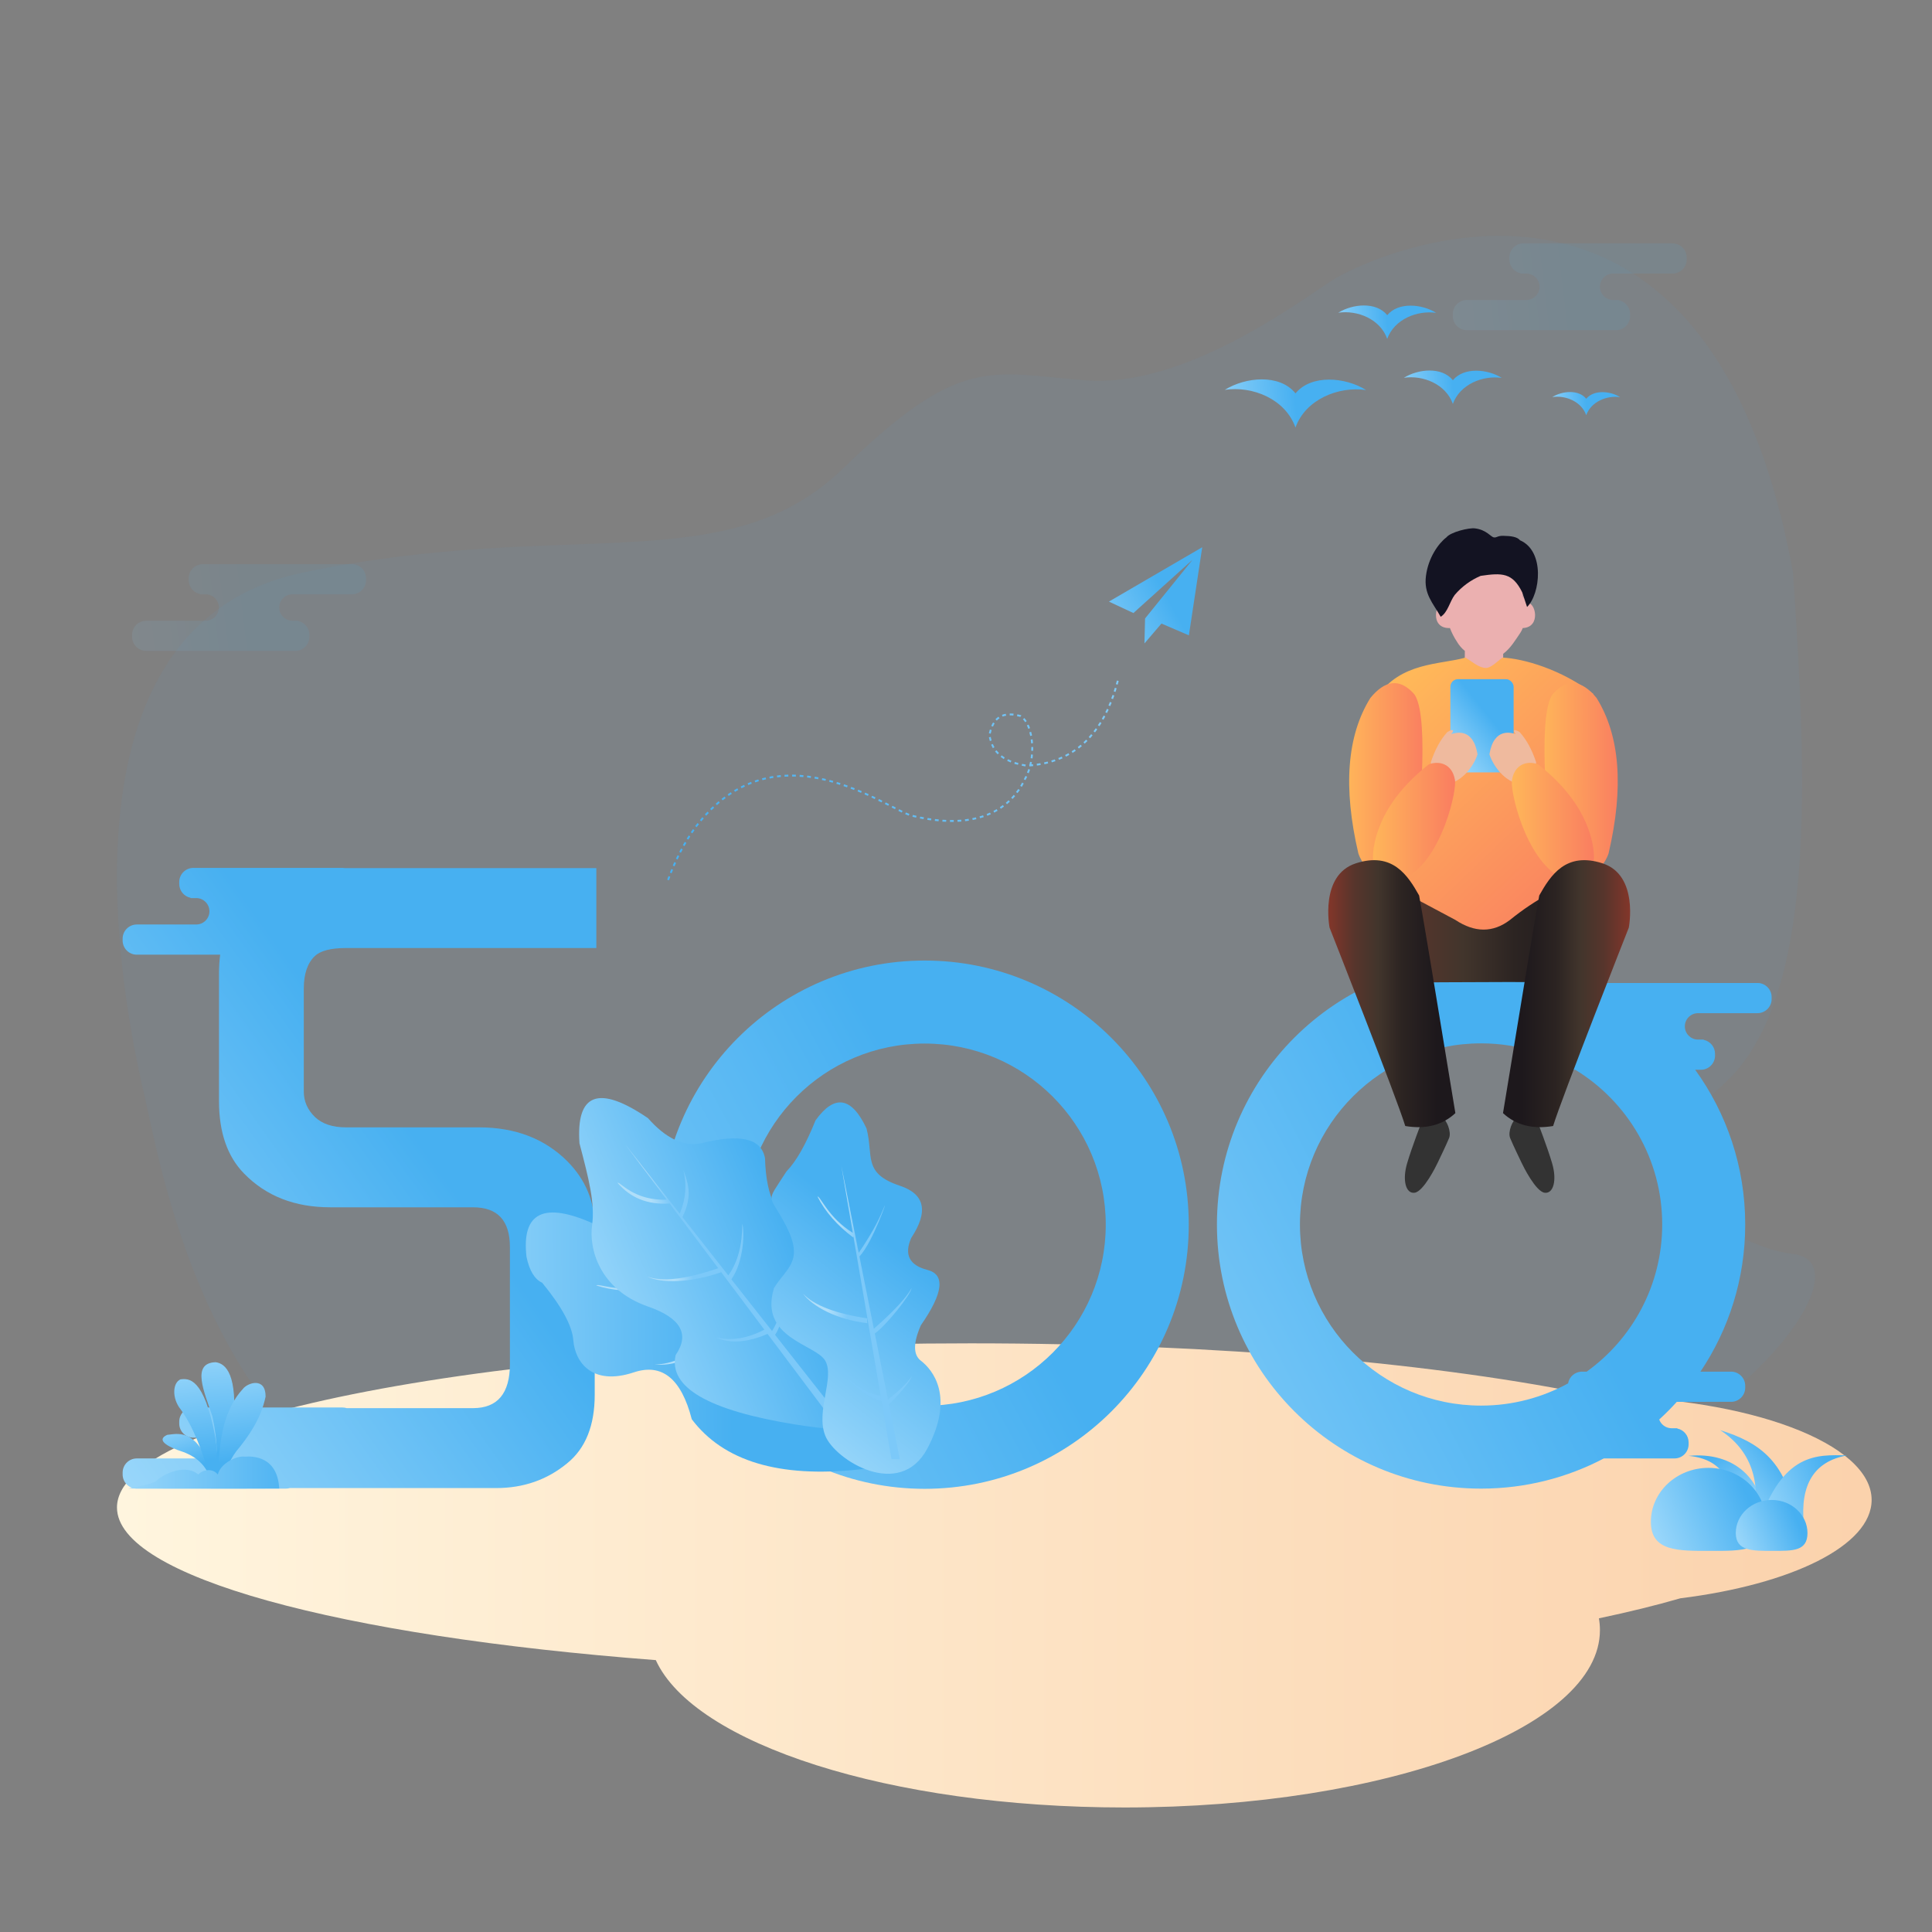 <svg width="1024px" height="1024px" viewBox="0 0 1024 1024" version="1.1" xmlns="http://www.w3.org/2000/svg" xmlns:xlink="http://www.w3.org/1999/xlink">
    <rect x="0" y="0" width="1024" height="1024" fill="#808080" stroke="none"/>
    <title>500</title>
    <defs>
        <linearGradient x1="-13.582%" y1="50%" x2="50%" y2="47.203%" id="linearGradient-1">
            <stop stop-color="#98D6FA" offset="0%"></stop>
            <stop stop-color="#47B0F1" offset="100%"></stop>
        </linearGradient>
        <linearGradient x1="-9.33772794e-14%" y1="-3.106%" x2="100%" y2="-3.106%" id="linearGradient-2">
            <stop stop-color="#FFF5DE" offset="0%"></stop>
            <stop stop-color="#FBD2AC" offset="100%"></stop>
        </linearGradient>
        <linearGradient x1="-13.582%" y1="50%" x2="50%" y2="47.628%" id="linearGradient-3">
            <stop stop-color="#98D6FA" offset="0%"></stop>
            <stop stop-color="#47B0F1" offset="100%"></stop>
        </linearGradient>
        <linearGradient x1="-13.582%" y1="50%" x2="50%" y2="47.629%" id="linearGradient-4">
            <stop stop-color="#98D6FA" offset="0%"></stop>
            <stop stop-color="#47B0F1" offset="100%"></stop>
        </linearGradient>
        <linearGradient x1="-13.582%" y1="50%" x2="50%" y2="47.63%" id="linearGradient-5">
            <stop stop-color="#98D6FA" offset="0%"></stop>
            <stop stop-color="#47B0F1" offset="100%"></stop>
        </linearGradient>
        <linearGradient x1="-10.614%" y1="87.008%" x2="50%" y2="30.481%" id="linearGradient-6">
            <stop stop-color="#98D6FA" offset="0%"></stop>
            <stop stop-color="#47B0F1" offset="100%"></stop>
        </linearGradient>
        <linearGradient x1="-54.081%" y1="87.008%" x2="50%" y2="30.481%" id="linearGradient-7">
            <stop stop-color="#98D6FA" offset="0%"></stop>
            <stop stop-color="#47B0F1" offset="100%"></stop>
        </linearGradient>
        <linearGradient x1="-54.081%" y1="83.568%" x2="50%" y2="32.296%" id="linearGradient-8">
            <stop stop-color="#98D6FA" offset="0%"></stop>
            <stop stop-color="#47B0F1" offset="100%"></stop>
        </linearGradient>
        <linearGradient x1="-13.582%" y1="50%" x2="50%" y2="43.423%" id="linearGradient-9">
            <stop stop-color="#98D6FA" offset="0%"></stop>
            <stop stop-color="#47B0F1" offset="100%"></stop>
        </linearGradient>
        <linearGradient x1="43.14%" y1="-6.452%" x2="60.337%" y2="0%" id="linearGradient-10">
            <stop stop-color="#AFDEF9" offset="3.157%"></stop>
            <stop stop-color="#7CC9F9" offset="100%"></stop>
        </linearGradient>
        <linearGradient x1="5.92%" y1="60.857%" x2="59.966%" y2="37.054%" id="linearGradient-11">
            <stop stop-color="#98D6FA" offset="0%"></stop>
            <stop stop-color="#47B0F1" offset="100%"></stop>
        </linearGradient>
        <linearGradient x1="44.493%" y1="-6.452%" x2="58.298%" y2="0%" id="linearGradient-12">
            <stop stop-color="#AFDEF9" offset="3.157%"></stop>
            <stop stop-color="#7CC9F9" offset="100%"></stop>
        </linearGradient>
        <linearGradient x1="28.404%" y1="87.008%" x2="50%" y2="30.481%" id="linearGradient-13">
            <stop stop-color="#98D6FA" offset="0%"></stop>
            <stop stop-color="#47B0F1" offset="100%"></stop>
        </linearGradient>
        <linearGradient x1="80.177%" y1="78.124%" x2="40.161%" y2="1.204%" id="linearGradient-14">
            <stop stop-color="#98D6FA" offset="0%"></stop>
            <stop stop-color="#47B0F1" offset="100%"></stop>
        </linearGradient>
        <linearGradient x1="16.964%" y1="77.603%" x2="73.111%" y2="27.31%" id="linearGradient-15">
            <stop stop-color="#98D6FA" offset="0%"></stop>
            <stop stop-color="#47B0F1" offset="100%"></stop>
        </linearGradient>
        <linearGradient x1="0%" y1="66.879%" x2="84.978%" y2="36.126%" id="linearGradient-16">
            <stop stop-color="#98D6FA" offset="0%"></stop>
            <stop stop-color="#47B0F1" offset="100%"></stop>
        </linearGradient>
        <linearGradient x1="0%" y1="64.362%" x2="84.978%" y2="38.195%" id="linearGradient-17">
            <stop stop-color="#98D6FA" offset="0%"></stop>
            <stop stop-color="#47B0F1" offset="100%"></stop>
        </linearGradient>
        <linearGradient x1="0%" y1="63.935%" x2="84.978%" y2="38.545%" id="linearGradient-18">
            <stop stop-color="#98D6FA" offset="0%"></stop>
            <stop stop-color="#47B0F1" offset="100%"></stop>
        </linearGradient>
        <linearGradient x1="22.356%" y1="-8.914%" x2="50%" y2="77.381%" id="linearGradient-19">
            <stop stop-color="#98D6FA" offset="0%"></stop>
            <stop stop-color="#47B0F1" offset="100%"></stop>
        </linearGradient>
        <linearGradient x1="45.363%" y1="-11.452%" x2="50%" y2="78.561%" id="linearGradient-20">
            <stop stop-color="#98D6FA" offset="0%"></stop>
            <stop stop-color="#47B0F1" offset="100%"></stop>
        </linearGradient>
        <linearGradient x1="47.746%" y1="-11.452%" x2="50%" y2="78.561%" id="linearGradient-21">
            <stop stop-color="#98D6FA" offset="0%"></stop>
            <stop stop-color="#47B0F1" offset="100%"></stop>
        </linearGradient>
        <linearGradient x1="43.893%" y1="-11.452%" x2="50%" y2="78.561%" id="linearGradient-22">
            <stop stop-color="#98D6FA" offset="0%"></stop>
            <stop stop-color="#47B0F1" offset="100%"></stop>
        </linearGradient>
        <linearGradient x1="0%" y1="77.603%" x2="113.228%" y2="77.603%" id="linearGradient-23">
            <stop stop-color="#98D6FA" offset="0%"></stop>
            <stop stop-color="#47B0F1" offset="100%"></stop>
        </linearGradient>
        <linearGradient x1="13.966%" y1="7.491%" x2="87.52%" y2="107.502%" id="linearGradient-24">
            <stop stop-color="#FFB859" offset="0%"></stop>
            <stop stop-color="#F97B61" offset="100%"></stop>
        </linearGradient>
        <linearGradient x1="2.075%" y1="87.008%" x2="50%" y2="30.481%" id="linearGradient-25">
            <stop stop-color="#98D6FA" offset="0%"></stop>
            <stop stop-color="#47B0F1" offset="100%"></stop>
        </linearGradient>
        <linearGradient x1="100%" y1="-2.97%" x2="0.581%" y2="-2.97%" id="linearGradient-26">
            <stop stop-color="#F97B61" offset="0%"></stop>
            <stop stop-color="#FFB859" offset="100%"></stop>
        </linearGradient>
        <linearGradient x1="100%" y1="-2.97%" x2="0.581%" y2="-2.97%" id="linearGradient-27">
            <stop stop-color="#F97B61" offset="0%"></stop>
            <stop stop-color="#FFB859" offset="100%"></stop>
        </linearGradient>
        <linearGradient x1="100%" y1="-2.97%" x2="0.581%" y2="-2.97%" id="linearGradient-28">
            <stop stop-color="#FFB859" offset="0%"></stop>
            <stop stop-color="#F97B61" offset="100%"></stop>
        </linearGradient>
        <linearGradient x1="100%" y1="-2.97%" x2="0.581%" y2="-2.97%" id="linearGradient-29">
            <stop stop-color="#FFB859" offset="0%"></stop>
            <stop stop-color="#F97B61" offset="100%"></stop>
        </linearGradient>
        <linearGradient x1="86.275%" y1="-2.805%" x2="-2.70574742e-12%" y2="-2.805%" id="linearGradient-30">
            <stop stop-color="#1D181C" offset="0%"></stop>
            <stop stop-color="#2C2422" offset="30%"></stop>
            <stop stop-color="#42352C" offset="50%"></stop>
            <stop stop-color="#57352C" offset="70%"></stop>
            <stop stop-color="#923629" offset="100%"></stop>
        </linearGradient>
        <linearGradient x1="86.275%" y1="-2.805%" x2="-2.70574742e-12%" y2="-2.805%" id="linearGradient-31">
            <stop stop-color="#1D181C" offset="0%"></stop>
            <stop stop-color="#2C2422" offset="30%"></stop>
            <stop stop-color="#42352C" offset="50%"></stop>
            <stop stop-color="#57352C" offset="70%"></stop>
            <stop stop-color="#923629" offset="100%"></stop>
        </linearGradient>
        <linearGradient x1="-47.868%" y1="87.008%" x2="50%" y2="30.481%" id="linearGradient-32">
            <stop stop-color="#98D6FA" offset="0%"></stop>
            <stop stop-color="#47B0F1" offset="100%"></stop>
        </linearGradient>
        <linearGradient x1="-37.402%" y1="46.959%" x2="89.996%" y2="51.29%" id="linearGradient-33">
            <stop stop-color="#98D6FA" offset="0%"></stop>
            <stop stop-color="#47B0F1" offset="100%"></stop>
        </linearGradient>
    </defs>
    <g id="500" stroke="none" stroke-width="1" fill="none" fill-rule="evenodd">
        <rect id="矩形" fill="#FFFFFF" opacity="0" x="0" y="0" width="1024" height="1024"></rect>
        <g id="背景" transform="translate(62, 125)" fill-rule="nonzero">
            <path d="M14.797,456.767 C7.124,423.672 -42.823,208.146 98.398,178.513 C239.619,148.879 323.048,183.393 385.098,123.052 C447.149,62.71 462.624,72.614 513.59,76.605 C564.557,80.596 623.626,37.039 643.475,23.955 C663.324,10.872 842.534,-73.307 888.351,178.513 C895.592,287.384 901.61,405.497 850.913,450.237 C800.216,494.978 851.839,535.151 888.351,539.616 C924.863,544.08 871.282,620.526 786.951,653.902 C730.88,679.056 368.191,751.18 150.995,677.041 C46.115,632.125 22.47,489.862 14.797,456.767 Z" id="路径-58" fill="#47B0F1" opacity="0.05"></path>
            <path d="M96,204 L96.001,204.15 C99.424,204.845 102,207.872 102,211.5 L102,212.5 C102,216.642 98.642,220 94.5,220 L15.5,220 C11.358,220 8,216.642 8,212.5 L8,211.5 C8,207.358 11.358,204 15.5,204 L47,204 C50.785,204 53.869,200.995 53.996,197.241 L54,197 C54,193.215 50.995,190.131 47.241,190.004 L47,190 L44,190 L44,189.85 C40.577,189.155 38,186.129 38,182.5 L38,181.5 C38,177.358 41.358,174 45.5,174 L124.5,174 C128.642,174 132,177.358 132,181.5 L132,182.5 C132,186.642 128.642,190 124.5,190 L93,190 C89.215,190 86.131,193.005 86.004,196.759 L86,197 C86,200.785 89.005,203.869 92.759,203.996 L93,204 L96,204 Z" id="形状结合" fill="url(#linearGradient-1)" opacity="0.1"></path>
            <path d="M796,34 L796.001,34.15 C799.424,34.845 802,37.872 802,41.5 L802,42.5 C802,46.642 798.642,50 794.5,50 L715.5,50 C711.358,50 708,46.642 708,42.5 L708,41.5 C708,37.358 711.358,34 715.5,34 L747,34 C750.785,34 753.869,30.995 753.996,27.241 L754,27 C754,23.215 750.995,20.131 747.241,20.004 L747,20 L744,20 L744,19.85 C740.577,19.155 738,16.129 738,12.5 L738,11.5 C738,7.358 741.358,4 745.5,4 L824.5,4 C828.642,4 832,7.358 832,11.5 L832,12.5 C832,16.642 828.642,20 824.5,20 L793,20 C789.215,20 786.131,23.005 786.004,26.759 L786,27 C786,30.785 789.005,33.869 792.759,33.996 L793,34 L796,34 Z" id="形状结合" fill="url(#linearGradient-1)" opacity="0.1"></path>
            <path d="M452.517,587 C583.621,587 701.778,597.788 784.303,615.013 C865.064,615.66 930,640.031 930,670 C930,694.23 887.553,714.8 828.611,722.132 C815.644,725.885 801.205,729.433 785.453,732.746 C785.815,734.812 786,736.898 786,739 C786,790.915 673.176,833 534,833 C409.347,833 305.833,799.24 285.587,754.894 C118.198,742.129 0,710.721 0,674 C0,625.951 202.367,587 452.517,587 Z" id="形状结合" fill="url(#linearGradient-2)"></path>
            <g id="大雁" transform="translate(587.174, 36.907)">
                <path d="M37.431,64.742 L37.431,64.645 C32.106,49.607 14.736,42.531 0,44.715 C10.926,37.92 28.964,36.111 37.434,46.528 L37.434,46.619 C45.892,36.292 64.027,38.014 74.869,44.806 C60.146,42.722 42.772,49.788 37.434,64.736 L37.431,64.742 Z" id="路径" fill="url(#linearGradient-3)"></path>
                <path d="M120.86,52.201 L120.86,52.138 C117.161,41.714 105.129,36.818 94.913,38.323 C102.485,33.615 114.99,32.359 120.86,39.579 L120.86,39.643 C126.731,32.486 139.292,33.679 146.807,38.387 C136.592,36.942 124.566,41.841 120.86,52.201 L120.86,52.201 Z" id="路径" fill="url(#linearGradient-4)"></path>
                <path d="M86.068,17.723 L86.068,17.66 C82.368,7.236 70.336,2.34 60.121,3.845 C67.692,-0.863 80.198,-2.119 86.068,5.101 L86.068,5.165 C91.938,-1.992 104.5,-0.799 112.015,3.909 C101.8,2.464 89.774,7.363 86.068,17.723 L86.068,17.723 Z" id="路径" fill="url(#linearGradient-4)"></path>
                <path d="M191.549,58.162 L191.549,58.118 C188.986,50.894 180.641,47.496 173.562,48.542 C178.812,45.278 187.48,44.407 191.549,49.413 L191.549,49.457 C195.621,44.494 204.327,45.322 209.536,48.585 C202.457,47.58 194.111,50.981 191.549,58.162 Z" id="路径" fill="url(#linearGradient-5)"></path>
            </g>
        </g>
        <path d="M101,476 L101,475.85 C97.577,475.155 95,472.129 95,468.5 L95,467.5 C95,463.358 98.358,460 102.5,460 L181.5,460 C181.93,460 182.351,460.036 182.761,460.106 L316.072,460.106 L316.072,502.472 L183.384,502.472 C175.355,502.472 169.835,503.905 166.824,506.773 C162.953,510.5 161.018,516.235 161.018,523.977 L161.018,578.601 C161.018,583.762 163.025,588.278 167.039,592.149 C170.91,595.733 176.358,597.526 183.384,597.526 L253.921,597.526 C273.133,597.526 288.76,603.547 300.803,615.59 C310.409,625.339 315.212,636.952 315.212,650.429 L315.212,739.246 C315.212,755.59 310.337,767.705 300.588,775.59 C289.979,784.336 277.434,788.708 262.953,788.708 L153.577,788.709 C152.917,788.898 152.22,789 151.5,789 L72.5,789 C68.358,789 65,785.642 65,781.5 L65,780.5 C65,776.358 68.358,773 72.5,773 L104,773 C107.785,773 110.869,769.995 110.996,766.241 L111,766 C111,764.513 110.536,763.134 109.745,762 L102.5,762 C98.358,762 95,758.642 95,754.5 L95,753.5 C95,749.358 98.358,746 102.5,746 L181.5,746 C182.282,746 183.037,746.12 183.746,746.342 L250.695,746.343 C263.742,746.343 270.265,738.529 270.265,722.902 L270.265,660.966 C270.265,646.916 263.742,639.891 250.695,639.891 L174.996,639.891 C156.215,639.891 141.018,633.941 129.405,622.042 C120.516,613.009 116.072,600.178 116.072,583.547 L116.072,516.02 C116.072,512.52 116.279,509.18 116.695,506 L72.5,506 C68.358,506 65,502.642 65,498.5 L65,497.5 C65,493.358 68.358,490 72.5,490 L104,490 C107.785,490 110.869,486.995 110.996,483.241 L111,483 C111,479.215 107.995,476.131 104.241,476.004 L104,476 L101,476 Z" id="形状结合" fill="url(#linearGradient-6)" fill-rule="nonzero"></path>
        <path d="M490.072,509.106 C567.392,509.106 630.072,571.786 630.072,649.106 C630.072,726.426 567.392,789.106 490.072,789.106 C412.752,789.106 350.072,726.426 350.072,649.106 C350.072,571.786 412.752,509.106 490.072,509.106 Z M490.072,553.106 C437.052,553.106 394.072,596.087 394.072,649.106 C394.072,702.126 437.052,745.106 490.072,745.106 C543.091,745.106 586.072,702.126 586.072,649.106 C586.072,596.087 543.091,553.106 490.072,553.106 Z" id="椭圆形" fill="url(#linearGradient-7)" fill-rule="nonzero"></path>
        <path d="M889,757 L889.001,757.15 C892.424,757.845 895,760.872 895,764.5 L895,765.5 C895,769.642 891.642,773 887.5,773 L850.046,773.004 C830.611,783.219 808.481,789 785,789 C707.68,789 645,726.32 645,649 C645,571.68 707.68,509 785,509 C807.252,509 828.291,514.191 846.973,523.429 C848.343,521.937 850.312,521 852.5,521 L931.5,521 C935.642,521 939,524.358 939,528.5 L939,529.5 C939,533.642 935.642,537 931.5,537 L900,537 C896.215,537 893.131,540.005 893.004,543.759 L893,544 C893,547.785 896.005,550.869 899.759,550.996 L900,551 L903,551 L903.001,551.15 C906.424,551.845 909,554.872 909,558.5 L909,559.5 C909,563.642 905.642,567 901.5,567 L898.484,566.998 C915.166,590.045 925,618.374 925,649 C925,677.877 916.257,704.712 901.274,727.003 L917.5,727 C921.642,727 925,730.358 925,734.5 L925,735.5 C925,739.642 921.642,743 917.5,743 L888.749,743.002 C885.786,746.271 882.671,749.398 879.414,752.374 C880.359,755 882.831,756.897 885.759,756.996 L886,757 L889,757 Z M785,553 C731.981,553 689,595.981 689,649 C689,702.019 731.981,745 785,745 C801.712,745 817.426,740.73 831.112,733.221 C831.717,729.687 834.795,727 838.5,727 L840.973,727.002 C865.214,709.577 881,681.132 881,649 C881,614.275 862.563,583.856 834.943,566.998 L822.5,567 C818.358,567 815,563.642 815,559.5 L815,558.5 C815,558.262 815.011,558.026 815.033,557.794 C805.586,554.682 795.489,553 785,553 Z" id="形状结合" fill="url(#linearGradient-8)" fill-rule="nonzero"></path>
        <g id="绿植" transform="translate(262, 582)" fill-rule="nonzero">
            <path d="M43.311,79.225 C15.168,72.101 4.468,79.922 11.213,102.687 C13.998,109.625 17.515,113.644 21.764,114.744 C34.212,125.421 41.394,134.469 43.311,141.888 C46.187,153.017 57.216,164.254 77.912,153.071 C91.71,145.616 103.212,152.002 112.417,172.229 C132.806,191.211 163.373,194.841 204.117,183.117 C244.861,171.393 238.843,152.711 186.063,127.071 C172.45,124.289 162.186,122.898 155.273,122.898 C148.359,122.898 143.78,116.161 141.536,102.687 C140.077,94.265 132.899,89.192 120,87.469 C107.101,85.746 100.908,80.493 101.42,71.712 C91.218,61.207 81.255,61.207 71.529,71.712 C61.804,82.217 52.398,84.721 43.311,79.225 Z" id="路径-61" fill="url(#linearGradient-9)" transform="translate(120, 126.832) rotate(10) translate(-120, -126.832)"></path>
            <path d="M103.995,50.133 L113.19,96.245 L113.247,96.162 C119.209,87.393 123.501,79.741 126.125,73.207 C130.024,63.5 120.856,90.614 113.567,98.137 L121.234,136.585 C121.242,136.531 121.251,136.478 121.26,136.428 C131.801,127.159 138.458,119.989 141.233,114.917 C140.714,118.518 127.587,134.931 121.712,138.98 L128.764,174.341 C128.786,174.08 128.805,173.91 128.805,173.91 C128.805,173.91 138.077,166.822 141.233,161.735 C141.03,163.855 133.119,173.042 129.18,176.427 L134.999,205.607 L130.565,205.607 L125.29,174.745 C117.524,172.747 110.393,166.487 107.458,162.948 C113.991,168.384 119.736,171.383 124.696,171.945 C124.795,172.817 124.966,173.596 125.209,174.283 L110.361,87.377 C110.347,87.617 110.323,87.854 110.287,88.089 C101.684,81.611 95.372,74.389 91.351,66.42 C92.785,65.947 97.031,77.641 110.063,85.648 L103.995,50.133 Z M83.644,117.843 C89.508,124.055 100.859,128.428 117.696,130.962 C117.64,131.692 117.64,132.54 117.696,133.503 C101.32,131.581 88.649,124.603 83.644,117.843 Z" id="形状结合" fill="url(#linearGradient-10)" transform="translate(112.438, 127.87) rotate(-45) translate(-112.438, -127.87)"></path>
            <path d="M81.422,10.629 C55.359,-7.107 43.265,-2.647 45.139,24.01 C50.153,43.105 53.442,55.87 51.798,67.574 C50.153,79.278 55.294,101.396 81.422,110.472 C98.841,116.523 103.733,125.109 96.099,136.229 C92.266,153.303 113.393,165.558 159.478,172.993 C228.607,184.145 212.136,158.517 194.364,130.737 C181.506,117.867 179.785,110.012 179.785,100.176 C179.785,90.34 189.196,74.263 162.156,67.574 C150.28,64.874 144.054,52.998 143.477,31.946 C141.608,21.365 130.273,18.719 109.47,24.01 C100.217,25.789 90.867,21.328 81.422,10.629 Z" id="路径-65" fill="url(#linearGradient-11)"></path>
            <path d="M107.161,12.045 L116.965,57.438 L117.133,57.293 C123.286,51.833 127.2,45.197 128.874,37.384 L128.883,37.339 L128.854,37.542 C128.001,43.639 128.075,51.468 117.448,59.671 L125.755,98.138 L126.049,97.979 C133.387,93.916 139.504,86.867 144.399,76.83 C143.878,80.445 136.899,94.811 126.308,100.694 L133.669,134.776 C135.82,133.472 141.489,129.614 144.399,123.647 C143.041,128.072 140.395,133.608 134.219,137.319 L145.08,187.619 L140.545,185.407 L130.859,135.113 C114.687,134.298 108.341,128.245 105.443,124.75 C111.832,130.067 120.126,132.598 130.326,132.344 L122.962,94.101 C122.969,94.37 122.981,94.65 122.998,94.94 C106.621,93.018 91.815,86.516 86.81,79.755 C92.674,85.967 104.737,90.181 122.998,92.398 L122.625,92.352 L114.42,49.733 C114.407,49.88 114.389,50.027 114.367,50.173 C103.768,45.789 97.152,38.508 94.517,28.332 C95.95,27.86 97.859,40.605 114.03,47.723 L107.161,12.045 Z" id="形状结合" fill="url(#linearGradient-12)" transform="translate(115.945, 99.832) rotate(-26) translate(-115.945, -99.832)"></path>
            <path d="M170.243,11.825 C180.305,-2.159 189.312,-0.74 197.265,16.082 C201.12,30.618 195.032,39.859 214.944,46.466 C228.218,50.871 230.226,60.094 220.97,74.133 C217.103,82.967 219.96,88.614 229.539,91.073 C239.119,93.532 237.967,103.314 226.083,120.418 C221.963,129.794 221.963,136.06 226.083,139.214 C232.262,143.945 244.135,158.133 229.539,185.712 C214.944,213.291 180.555,191.873 175.399,178.906 C170.243,165.939 180.555,148.077 175.399,139.214 C170.243,130.351 140.184,127.299 148.215,100.716 C154.898,89.84 164.203,86.697 154.861,68.178 C145.52,49.659 143.148,57.1 154.861,38.858 C159.976,33.616 165.103,24.605 170.243,11.825 Z" id="路径-96" fill="url(#linearGradient-13)"></path>
            <path d="M183.94,35.931 L193.134,82.043 L193.192,81.961 C199.153,73.192 203.446,65.54 206.07,59.006 C209.968,49.299 200.801,76.413 193.512,83.936 L201.179,122.384 C201.187,122.33 201.195,122.277 201.205,122.226 C211.745,112.958 218.403,105.788 221.177,100.716 C220.659,104.317 207.531,120.73 201.656,124.779 L208.709,160.139 C208.731,159.879 208.75,159.708 208.75,159.708 C208.75,159.708 218.021,152.621 221.177,147.534 C220.975,149.654 213.064,158.841 209.124,162.225 L214.944,191.406 L210.509,191.406 L205.235,160.544 C197.469,158.546 190.338,152.286 187.403,148.747 C193.935,154.183 199.681,157.182 204.641,157.744 C204.74,158.616 204.911,159.395 205.154,160.081 L190.305,73.176 C190.292,73.415 190.268,73.652 190.232,73.888 C181.629,67.41 175.317,60.187 171.295,52.219 C172.73,51.746 176.975,63.44 190.008,71.447 L183.94,35.931 Z M163.588,103.642 C169.453,109.854 180.803,114.227 197.641,116.76 C197.584,117.491 197.584,118.339 197.641,119.302 C181.264,117.38 168.594,110.402 163.588,103.642 Z" id="形状结合" fill="url(#linearGradient-10)"></path>
        </g>
        <g id="石头" transform="translate(875, 758)" fill-rule="nonzero">
            <path d="M42.396,49.516 C45.302,27.313 37.837,15.352 20,13.632 C44.142,11.325 60.124,26.017 60.382,49.516 C55.377,49.691 49.382,49.691 42.396,49.516 Z" id="路径-38" fill="url(#linearGradient-14)"></path>
            <path d="M54.121,49.647 C58.834,27.241 53.037,10.692 36.731,0 C57.552,6.567 72.511,16.435 77.373,49.647 C71.019,50.118 63.268,50.118 54.121,49.647 Z" id="路径-39" fill="url(#linearGradient-15)"></path>
            <path d="M81.068,50 C78.983,28.704 86.627,16.503 104,13.395 C87.886,12.987 69.911,11.906 57.052,50 C67.95,49.65 75.955,49.65 81.068,50 Z" id="路径-40" fill="url(#linearGradient-16)"></path>
            <path d="M31.412,63.999 C48.257,63.999 61,64.409 61,48.609 C61,32.809 47.345,20 30.5,20 C13.655,20 0,32.809 0,48.609 C0,64.409 14.568,63.999 31.412,63.999 Z" id="椭圆形" fill="url(#linearGradient-17)"></path>
            <path d="M64.568,63.999 C75.062,63.999 83,64.251 83,54.555 C83,44.86 74.493,37 64,37 C53.507,37 45,44.86 45,54.555 C45,64.251 54.075,63.999 64.568,63.999 Z" id="椭圆形备份-6" fill="url(#linearGradient-18)"></path>
        </g>
        <g id="草" transform="translate(68, 722)" fill-rule="nonzero">
            <path d="M43.905,63.629 C42.226,55.987 37.324,50.645 29.197,47.603 C19.917,44.62 14.833,41.074 20.64,38.503 C25.544,38.114 36.002,34.295 43.905,57.106 C44.455,59.316 44.455,61.49 43.905,63.629 Z" id="路径-43" fill="url(#linearGradient-19)"></path>
            <path d="M44.318,64.841 C39.43,46.597 33.878,33.278 27.662,24.883 C23.097,19.146 23.417,10.937 27.662,9.081 C32.007,8.598 40.015,7.851 46.045,39.292 C46.425,41.454 48.55,54.106 46.045,62.271 C45.674,63.392 45.098,64.248 44.318,64.841 Z" id="路径-44" fill="url(#linearGradient-20)"></path>
            <path d="M45.446,60.72 C47.657,52.557 47.376,41.906 44.604,28.767 C40.365,16.029 33.128,0.361 46.318,0 C51.67,0.728 58.131,6.337 55.69,34.293 C54.202,45.574 51.614,52.238 48.898,60.72 C47.951,61.249 46.8,61.249 45.446,60.72 Z" id="路径-45" fill="url(#linearGradient-21)"></path>
            <path d="M48.028,63.891 C47.144,40.808 51.368,24.243 60.702,14.194 C63.222,10.837 72.812,7.692 72.775,18.218 C71.774,22.744 69.632,32.406 57.28,47.148 C53.211,52.468 50.536,60.243 50.51,62.066 C50.493,63.282 49.666,63.89 48.028,63.891 Z" id="路径-46" fill="url(#linearGradient-22)"></path>
            <path d="M0,66.938 C9.243,65.216 14.34,63.753 15.292,62.551 C16.72,60.748 29.297,53.005 37.14,59.527 C38.847,57.333 44.322,55.626 47.456,59.527 C48.889,53.368 57.833,49.424 61.722,50.063 C66.102,49.72 79.034,49.863 80,66.938 C76.472,67.021 49.805,67.021 0,66.938 Z" id="路径-47" fill="url(#linearGradient-23)"></path>
        </g>
        <g id="人物" transform="translate(704, 280)" fill-rule="nonzero">
            <path d="M83.85,19.467 C89.871,20.035 95.446,22.911 99.429,27.504 C100.669,28.884 101.712,30.43 102.529,32.099 L102.586,32.219 L102.425,31.393 C104.333,31.938 105.151,35.355 105.204,39.505 L105.205,39.68 C109.801,38.423 113.076,52.517 103.082,52.886 C102.724,53.826 102.331,54.629 101.912,55.243 C99.386,58.94 96.628,63.671 92.71,66.524 L92.744,76.865 L72.306,77.153 L72.394,65.009 C70.747,63.657 69.314,62.002 68.185,60.083 C66.693,57.812 65.459,55.397 64.497,52.883 L64.899,52.862 C52.975,53.702 56.977,37.293 62.008,39.877 C62,39.326 62.005,38.773 62.022,38.22 C62.498,33.649 64.35,29.336 67.329,25.862 C71.449,21.102 77.634,18.708 83.85,19.467 Z M103.044,34.566 L103.05,34.728 C103.081,35.548 103.127,36.359 103.538,37.096 L103.044,34.566 Z M102.586,32.219 L103.044,34.566 L103.039,34.421 C103.018,33.908 102.986,33.395 102.857,32.899 L102.768,32.603 L102.586,32.219 Z" id="形状结合" fill="#EBB0B0"></path>
            <path d="M105.372,41.701 C112.406,34.886 114.964,12.119 101.652,6.362 C100.163,4.542 96.998,4.059 92.744,3.997 C89.657,3.917 89.309,5.099 87.731,4.82 C86.153,4.542 83.829,0.798 77.825,0.057 C74.576,-0.407 64.766,2.039 62.631,4.82 C58.446,7.965 53.006,15.618 51.79,25.217 C50.538,34.833 55.484,39.607 59.604,46.912 C63.41,44.501 64.339,38.938 67.031,35.323 C70.762,30.935 75.466,27.475 80.769,25.217 C92.176,23.542 97.641,23.542 102.777,33.874 C102.777,33.874 103.642,36.483 105.372,41.701 Z" id="路径" fill="#131322"></path>
            <path d="M72.772,68.537 C76.007,70.554 79.81,73.948 83.454,74.019 C86.21,74.178 89.971,70.2 92.375,68.537 C103.434,69.059 123.484,74.725 140.459,87.743 C140.459,138.08 135.46,147.05 128.975,175.383 C128.797,176.623 110.435,208.882 106.919,210.695 C93.145,217.746 82.495,216.428 67.406,214.639 C64.465,214.276 47.682,199.534 45.476,197.348 C43.71,195.579 34.916,176.214 32.918,170.88 C30.92,165.545 27.878,155.904 27.646,150.127 C27.03,134.759 25.999,108.721 25.784,89.44 C38.441,70.824 59.074,72.377 72.772,68.537 Z" id="路径" fill="url(#linearGradient-24)"></path>
            <rect id="矩形" fill="url(#linearGradient-25)" x="64.73" y="79.977" width="33.521" height="49.399" rx="4"></rect>
            <path d="M54.492,117.793 C59.803,113.24 65.012,110.199 70.122,108.669 C74.347,108.65 73.481,110.011 71.311,110.646 C73.434,111.222 83.229,113.277 77.785,127.015 C73.558,130.808 63.374,135.816 54.911,131.908 C50.421,128.975 50.282,124.27 54.492,117.793 Z" id="路径-109" fill="#EFBA9E" transform="translate(65.423, 120.998) rotate(-31) translate(-65.423, -120.998)"></path>
            <path d="M22.338,89.915 C30.138,80.438 37.675,79.545 44.95,87.237 C53.209,95.186 49.758,146.484 44.95,178.184 C33.736,191.912 19.715,183.63 15.95,172.284 C7.781,137.317 9.91,109.86 22.338,89.915 Z" id="路径-2" fill="url(#linearGradient-26)"></path>
            <path d="M24.53,166.823 C27.833,151.577 37.414,137.679 53.275,125.129 C59.008,122.988 65.509,125.034 67.047,132.854 C68.678,137.605 60.312,175.582 40.907,185.342 C26.938,188.202 21.479,182.029 24.53,166.823 Z" id="路径-3" fill="url(#linearGradient-27)"></path>
            <path d="M88.186,117.793 C93.496,113.24 98.706,110.199 103.815,108.669 C108.041,108.65 107.174,110.011 105.004,110.646 C107.128,111.222 116.923,113.277 111.479,127.015 C107.252,130.808 97.067,135.816 88.605,131.908 C84.115,128.975 83.975,124.27 88.186,117.793 Z" id="路径-109" fill="#EFBA9E" transform="translate(99.117, 120.998) scale(-1, 1) rotate(-31) translate(-99.117, -120.998)"></path>
            <path d="M125.856,89.915 C133.655,80.438 141.193,79.545 148.468,87.237 C156.727,95.186 153.275,146.484 148.468,178.184 C137.254,191.912 123.232,183.63 119.468,172.284 C111.299,137.317 113.428,109.86 125.856,89.915 Z" id="路径-2" fill="url(#linearGradient-28)" transform="translate(134.029, 133.705) scale(-1, 1) translate(-134.029, -133.705)"></path>
            <path d="M98.115,166.823 C101.418,151.577 110.999,137.679 126.86,125.129 C132.593,122.988 139.094,125.034 140.632,132.854 C142.263,137.605 133.897,175.582 114.492,185.342 C100.523,188.202 95.064,182.029 98.115,166.823 Z" id="路径-3" fill="url(#linearGradient-29)" transform="translate(119.063, 155.177) scale(-1, 1) translate(-119.063, -155.177)"></path>
            <path d="M12.602,234.467 C2.806,200.358 6.389,183.567 23.351,184.094 L67.376,207.585 C77.694,214.414 87.342,214.414 96.32,207.585 C109.789,196.647 124.416,188.817 140.204,184.094 C161.074,185.951 161.662,204.933 141.968,241.038 C120.466,240.316 79.099,240.316 17.866,241.038 C15.571,240.045 13.816,237.855 12.602,234.467 Z" id="路径-4" fill="url(#linearGradient-30)"></path>
            <path d="M32.859,331.675 C32.984,336.443 31.916,338.827 33.471,341.141 C35.026,343.455 41.484,345.582 44.631,344.017 C48.619,342.033 55.281,338.168 57.178,337.12 C59.075,336.073 71.936,328.539 72.258,323.79 C72.58,319.041 65.129,317.63 56.343,320.926 C47.557,324.221 35.324,330.015 35.324,330.015 L32.859,331.675 Z" id="路径" fill="#333333" transform="translate(52.442, 331.843) scale(-1, 1) rotate(94) translate(-52.442, -331.843)"></path>
            <path d="M88.432,331.675 C88.558,336.443 87.49,338.827 89.045,341.141 C90.599,343.455 97.058,345.582 100.204,344.017 C104.193,342.033 110.855,338.168 112.752,337.12 C114.649,336.073 127.51,328.539 127.832,323.79 C128.153,319.041 120.702,317.63 111.916,320.926 C103.13,324.221 90.898,330.015 90.898,330.015 L88.432,331.675 Z" id="路径备份-2" fill="#333333" transform="translate(108.016, 331.843) rotate(94) translate(-108.016, -331.843)"></path>
            <path d="M0.703,211.678 C0.703,211.678 -4.739,183.828 14.651,177.576 C34.04,171.325 42.13,183.909 48.168,194.627 C50.066,204.868 56.469,243.318 67.377,309.976 C60.524,316.35 51.67,318.63 40.815,316.815 C36.393,302.18 0.703,211.678 0.703,211.678 Z" id="路径-5" fill="url(#linearGradient-31)"></path>
            <path d="M93.326,211.678 C93.326,211.678 87.884,183.828 107.274,177.576 C126.663,171.325 134.753,183.909 140.791,194.627 C142.689,204.868 149.092,243.318 160,309.976 C153.147,316.35 144.293,318.63 133.438,316.815 C129.015,302.18 93.326,211.678 93.326,211.678 Z" id="路径-5备份" fill="url(#linearGradient-31)" transform="translate(126.311, 246.664) scale(-1, 1) translate(-126.311, -246.664)"></path>
        </g>
        <polygon id="飞机" fill="url(#linearGradient-32)" fill-rule="nonzero" points="615.599 330.502 630.135 336.739 637.208 290.044 587.753 318.855 600.73 324.927 632.084 296.667 606.911 327.797 606.577 341.044"></polygon>
        <path d="M345.44,444.339 C360.087,418.502 379.549,408.189 403.825,413.4 C419.896,420.575 418.835,429.672 418.621,434.187 C415.629,439.773 411.019,446.067 400.025,439.619 C394.314,433.152 398.018,415.32 406.248,406.959 C408.729,404.413 426.484,379.966 469.255,403.442 C481.281,410.172 526.438,470.388 581.875,427.201 C589.667,420.845 596.855,412.925 603.44,403.442" id="路径-25" stroke="url(#linearGradient-33)" stroke-dasharray="2" fill-rule="nonzero" transform="translate(474.44, 418.839) scale(-1, -1) rotate(-15) translate(-474.44, -418.839)"></path>
    </g>
</svg>
